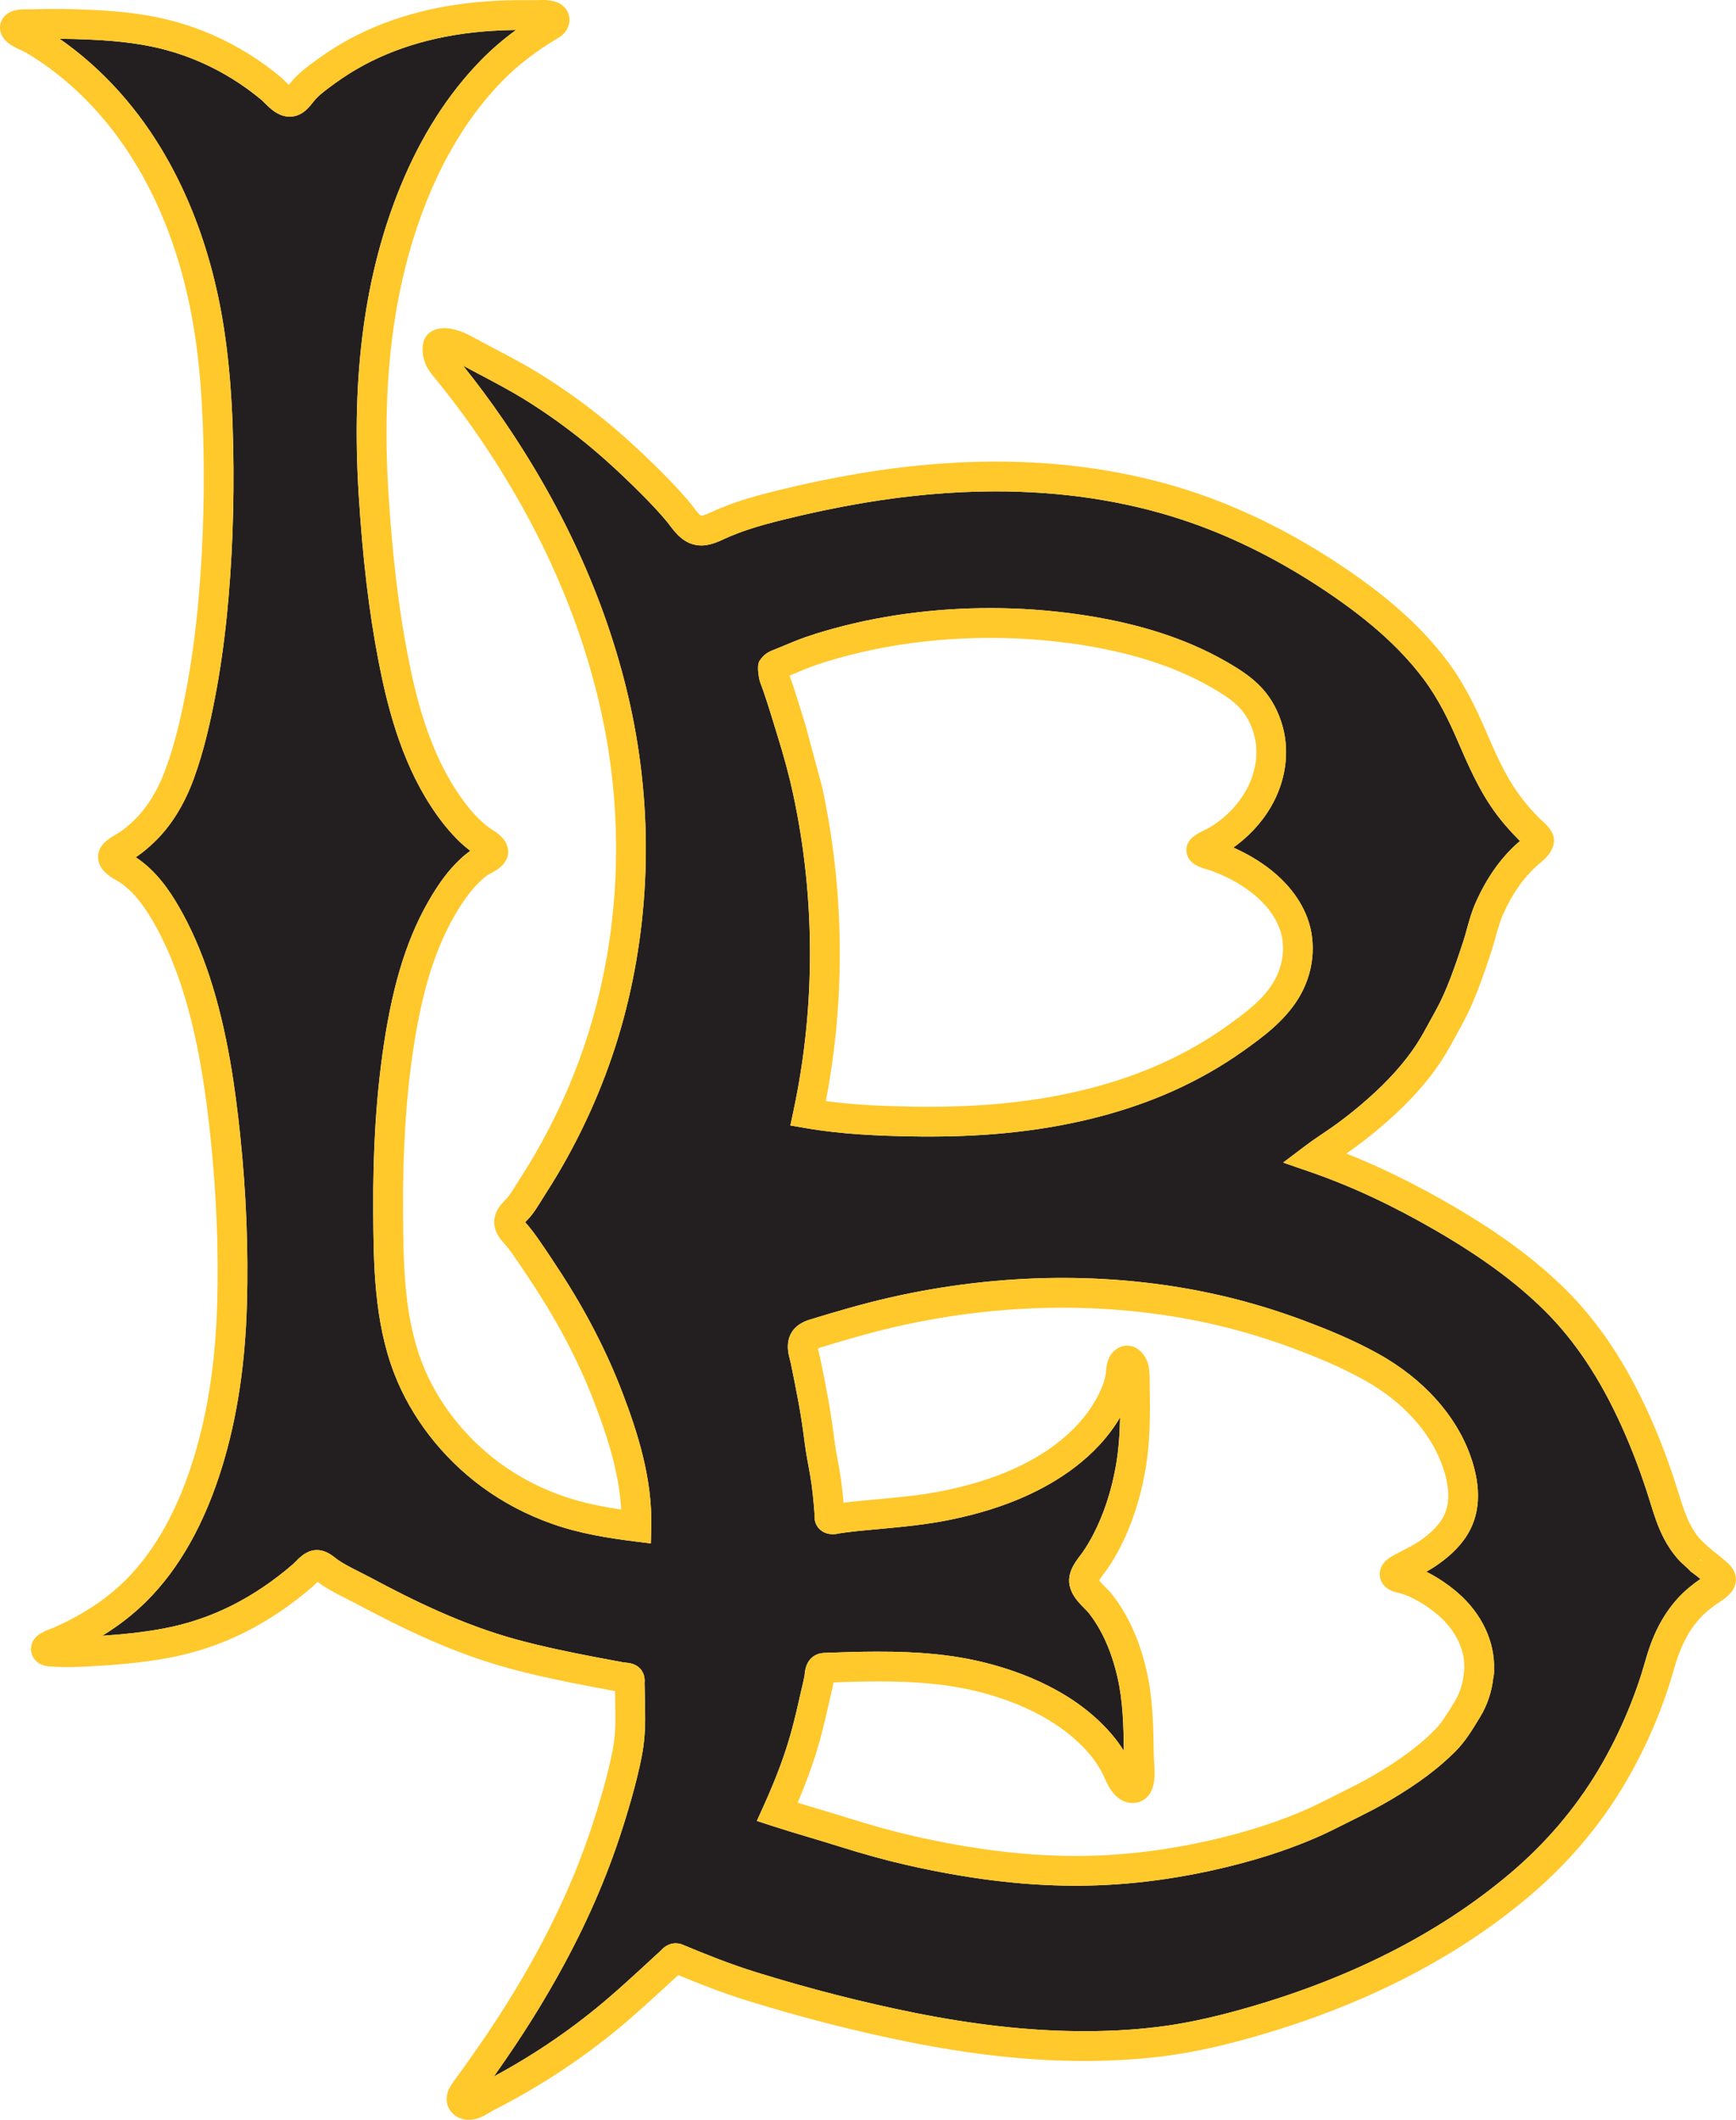 <?xml version="1.0" encoding="UTF-8"?>
<svg xmlns="http://www.w3.org/2000/svg" xmlns:xlink="http://www.w3.org/1999/xlink" width="408.18pt" height="498.27pt" viewBox="0 0 408.18 498.27" version="1.1">
<defs>
<clipPath id="clip1">
  <path d="M 0 0 L 408.18 0 L 408.18 498.27 L 0 498.27 Z M 0 0 "/>
</clipPath>
</defs>
<g id="surface1">
<path style=" stroke:none;fill-rule:nonzero;fill:rgb(13.699%,12.199%,12.5%);fill-opacity:1;" d="M 351.273 392.383 C 351.328 393.062 351.242 393.746 351.113 394.312 C 350.75 397.629 349.68 400.84 348.02 403.555 L 347.598 404.246 C 346.062 406.762 344.48 409.363 342.246 411.613 C 338.34 415.555 333.547 419.156 327.16 422.949 C 324.301 424.648 321.328 426.156 318.547 427.535 C 317.77 427.918 317 428.309 316.227 428.695 C 314.145 429.746 311.992 430.832 309.773 431.801 C 304.211 434.234 298.066 436.34 291.512 438.062 C 278.574 441.469 265.719 443.211 253.297 443.242 L 252.594 443.242 C 240.34 443.211 227.461 441.617 213.215 438.379 C 208.328 437.27 203.109 435.832 197.25 433.988 C 194.977 433.27 192.695 432.59 190.41 431.906 C 187.543 431.051 184.582 430.164 181.668 429.219 L 177.953 428.012 L 179.559 424.449 C 182.531 417.863 184.594 412.324 186.047 407.02 C 186.93 403.793 187.68 400.512 188.234 398.016 C 188.344 397.531 188.453 397.055 188.566 396.574 C 188.785 395.641 188.992 394.758 189.156 393.883 C 189.18 393.754 189.184 393.617 189.195 393.484 C 189.574 389.133 192.566 388.555 193.836 388.508 C 197.957 388.359 201.992 388.223 206.105 388.215 C 216.312 388.188 224.082 388.965 231.293 390.734 C 240.258 392.934 252.734 397.629 261.262 407.504 C 262.383 408.801 263.383 410.152 264.246 411.551 C 264.172 405.82 264.051 399.914 262.734 394.195 C 261.32 388.066 259.035 382.98 255.945 379.078 C 255.723 378.797 255.344 378.418 254.945 378.02 C 253.281 376.359 250.188 373.273 251.855 369.09 C 252.406 367.703 253.238 366.605 253.973 365.641 C 254.195 365.344 254.422 365.051 254.625 364.75 C 255.438 363.574 256.207 362.293 256.918 360.945 C 259.48 356.082 261.32 350.516 262.395 344.395 C 263.039 340.695 263.281 336.953 263.348 333.164 C 257.738 342.688 248.355 348.457 241.043 351.723 C 235.773 354.074 230.004 355.875 223.402 357.223 C 217.672 358.395 211.871 358.926 206.262 359.441 L 203.742 359.672 C 202.195 359.816 200.684 359.965 199.215 360.156 L 198.902 360.195 C 198.406 360.258 197.906 360.324 197.414 360.406 L 197.277 360.438 C 196.934 360.508 196.41 360.613 195.797 360.613 C 194.848 360.617 193.996 360.371 193.266 359.883 C 192.371 359.281 191.348 358.105 191.516 355.891 C 191.469 355.184 191.41 354.477 191.348 353.77 C 191.195 352 191.02 350.426 190.82 348.949 C 190.625 347.496 190.359 346.059 190.082 344.539 C 189.777 342.879 189.461 341.164 189.238 339.414 C 188.789 335.891 188.32 332.801 187.809 329.98 C 187.188 326.57 186.512 323.238 185.93 320.43 C 185.875 320.172 185.805 319.906 185.738 319.645 C 185.43 318.453 185.008 316.828 185.402 315.004 C 185.75 313.398 186.898 311.25 190.383 310.184 C 196.312 308.367 202.68 306.484 209.113 305.016 C 222.113 302.047 235.34 300.488 248.43 300.379 L 249.426 300.375 C 262.559 300.34 275.43 301.781 287.684 304.66 C 293.973 306.137 300.281 308.051 306.438 310.352 C 311.391 312.199 317.871 314.766 324.066 318.207 C 334.609 324.074 342.297 332.578 345.715 342.164 C 348.449 349.836 348.059 356.32 344.555 361.441 C 342.891 363.867 340.566 366.066 337.449 368.168 C 336.754 368.633 336.055 369.051 335.359 369.438 C 337.926 370.711 340.441 372.391 342.738 374.371 C 348.371 379.223 351.512 385.887 351.273 392.383 Z M 181.914 152.746 L 182.094 152.68 C 182.949 152.344 183.789 151.988 184.633 151.633 C 185.332 151.336 186.031 151.043 186.734 150.762 C 190.129 149.391 193.578 148.395 196.203 147.68 C 202.461 145.973 209.023 144.711 215.711 143.93 C 228.902 142.383 242.434 142.645 255.453 144.691 C 269.344 146.879 280.73 150.797 290.273 156.672 C 292.527 158.059 295.406 160.012 297.621 162.805 C 299.66 165.363 301.133 168.547 301.883 172 C 303.227 178.207 301.848 185.066 298.098 190.824 C 296.383 193.457 294.219 195.848 291.672 197.934 C 291.125 198.383 290.562 198.809 289.98 199.219 C 291.996 200.105 293.91 201.121 295.695 202.262 C 301.414 205.902 305.457 210.574 307.391 215.773 C 309.641 221.812 308.852 228.879 305.285 234.676 C 301.891 240.195 296.621 243.953 292.391 246.973 C 287.348 250.57 281.809 253.734 275.93 256.379 C 265.074 261.254 252.656 264.508 239.02 266.055 C 232.688 266.773 226.129 267.129 218.973 267.148 C 217.375 267.152 215.777 267.141 214.18 267.109 C 206.73 266.977 197.965 266.637 189.414 265.16 L 185.832 264.539 L 186.59 260.98 C 191.773 236.621 191.723 210.867 186.449 186.5 C 185.551 182.34 184.367 177.945 182.727 172.672 L 181.848 169.812 C 180.863 166.59 179.84 163.273 178.648 160.137 C 178.609 159.977 177.793 156.66 178.57 155.371 C 179.031 154.609 179.629 154.051 180.059 153.707 C 180.746 153.203 181.434 152.93 181.914 152.746 Z M 397.766 369.547 C 397.746 369.535 397.73 369.523 397.711 369.512 L 397.461 369.324 L 397.246 369.094 C 396.938 368.762 396.562 368.422 396.168 368.059 C 395.566 367.512 394.883 366.887 394.242 366.133 C 393.141 364.82 392.152 363.359 391.32 361.793 C 389.805 358.938 388.883 355.957 387.988 353.078 L 387.91 352.812 C 386.02 346.715 383.812 340.855 381.355 335.398 C 376.211 323.988 370.219 315 363.035 307.926 C 356.441 301.43 348.426 295.531 337.809 289.355 C 327.449 283.34 317.672 278.773 307.91 275.41 L 301.691 273.266 L 306.941 269.305 C 308.312 268.273 309.719 267.32 311.078 266.402 C 312.277 265.59 313.414 264.824 314.52 264.008 C 316.938 262.227 319.281 260.336 321.48 258.395 C 326.43 254.031 330.199 249.828 333.016 245.539 C 334.172 243.773 335.184 241.902 336.258 239.926 C 336.684 239.137 337.109 238.352 337.547 237.57 C 338.793 235.336 339.926 232.832 341.117 229.684 C 342.035 227.262 342.977 224.559 344.074 221.184 C 344.383 220.238 344.648 219.273 344.93 218.254 C 345.469 216.309 346.023 214.301 346.902 212.309 C 349.574 206.23 353.082 201.324 357.328 197.727 L 357.391 197.676 C 357.305 197.598 357.23 197.527 357.176 197.477 C 354.855 195.156 352.906 192.879 351.219 190.504 C 347.625 185.445 345.207 179.855 342.863 174.453 L 342.602 173.844 C 340.805 169.695 338.27 164.309 334.605 159.457 C 328.898 151.895 321.047 144.996 309.898 137.738 C 299.426 130.918 288.641 125.664 277.848 122.121 C 264.336 117.684 249.488 115.457 233.719 115.496 C 223.895 115.523 213.594 116.43 203.105 118.199 C 196.914 119.242 190.617 120.555 184.391 122.102 C 181.508 122.812 178.434 123.613 175.465 124.625 C 174.168 125.066 172.816 125.578 171.457 126.152 C 171.102 126.301 170.746 126.469 170.387 126.633 C 169.156 127.203 167.766 127.852 166.125 128.113 C 165.727 128.18 165.324 128.215 164.934 128.215 C 161.062 128.223 158.875 125.332 157.426 123.414 C 157.156 123.059 156.891 122.703 156.617 122.383 C 154.93 120.379 153.004 118.309 150.555 115.871 C 145.859 111.188 141.602 107.305 137.523 103.996 C 133.008 100.328 128.266 96.949 123.422 93.953 C 119.953 91.805 116.238 89.848 112.648 87.953 C 111.395 87.289 110.137 86.629 108.883 85.953 C 112.207 90.094 115.406 94.41 118.418 98.812 C 133.113 120.293 143.129 142.848 148.191 165.848 C 153.547 190.199 153.008 215.617 146.629 239.359 C 143.379 251.449 138.492 263.211 132.109 274.312 C 130.582 276.973 129.023 279.449 127.148 282.402 L 126.832 282.906 C 126.184 283.938 125.445 285.113 124.504 286.195 C 124.277 286.449 124.039 286.699 123.789 286.953 C 123.695 287.051 123.582 287.168 123.473 287.285 C 123.496 287.312 123.527 287.348 123.559 287.379 C 124.527 288.465 125.469 289.664 126.512 291.16 C 128.484 293.988 130.332 296.805 131.879 299.184 C 137.844 308.367 142.703 317.828 146.328 327.305 C 149.852 336.52 153.414 347.48 153.121 358.918 L 153.023 362.781 L 149.188 362.301 C 143.293 361.566 136.391 360.504 129.871 358.199 C 123.836 356.07 118.254 353.133 113.289 349.477 C 103.938 342.586 96.605 333.082 92.641 322.719 C 87.941 310.434 87.84 296.996 87.75 285.145 C 87.645 270.352 88.461 257.379 90.254 245.477 C 92.531 230.395 96.012 219.598 101.547 210.465 C 103.516 207.211 105.402 204.727 107.48 202.645 C 108.586 201.539 109.59 200.68 110.59 199.988 C 109.395 199.094 108.273 198.098 107.168 196.957 C 105.145 194.871 103.246 192.457 101.359 189.57 C 94.105 178.477 90.938 165.449 88.984 155.344 C 86.746 143.742 85.266 131.289 84.328 116.16 C 82.57 87.891 85.797 64.199 94.191 43.727 C 98.977 32.051 105.309 22.129 113 14.234 C 115.512 11.656 118.27 9.277 121.34 7.043 C 119.32 7.066 117.422 7.137 115.57 7.258 C 103.504 8.027 92.844 11.051 83.883 16.238 C 81.805 17.441 79.617 18.91 77.195 20.727 C 76.031 21.598 75.195 22.301 74.473 23.012 C 74.219 23.266 73.934 23.617 73.637 23.992 C 73.129 24.625 72.555 25.34 71.789 26.004 C 70.723 26.93 69.461 27.418 68.137 27.422 C 65.445 27.43 63.496 25.48 62.207 24.188 C 61.945 23.926 61.703 23.676 61.477 23.484 C 59.336 21.695 57.047 20.039 54.668 18.562 C 49.797 15.535 44.555 13.25 39.086 11.766 C 34.062 10.402 28.531 9.645 21.148 9.309 C 18.629 9.195 16.277 9.133 14.008 9.121 C 15.203 9.945 16.387 10.82 17.559 11.738 C 38.59 28.246 47.418 51.938 51.117 68.906 C 53.375 79.258 54.555 90.785 54.832 105.184 C 55.094 118.855 54.594 132.117 53.344 144.598 C 52.66 151.414 51.707 158 50.512 164.168 C 49.496 169.426 48.012 176.32 45.562 183.027 C 43.297 189.223 40.129 194.285 36.141 198.066 C 34.863 199.277 33.645 200.289 32.406 201.164 C 32.242 201.281 32.074 201.395 31.91 201.5 C 36.758 204.676 39.914 209.453 41.906 212.875 C 44.773 217.781 47.25 223.398 49.273 229.562 C 53.562 242.629 55.367 256.324 56.465 266.793 C 57.879 280.312 58.414 293.645 58.055 306.418 C 57.656 320.621 55.777 333.074 52.309 344.484 C 48.219 357.949 42.184 368.699 34.379 376.438 C 31.379 379.41 27.918 382.105 24.051 384.484 C 28.551 384.184 33.438 383.711 38.23 382.824 C 43.996 381.758 49.516 379.898 54.641 377.305 C 59.648 374.77 64.457 371.508 68.934 367.613 C 69.125 367.449 69.316 367.25 69.516 367.047 C 70.293 366.258 71.262 365.273 72.645 364.707 C 73.223 364.469 73.84 364.348 74.473 364.344 C 76.508 364.34 78.016 365.535 79.016 366.32 C 79.164 366.441 79.305 366.559 79.434 366.645 C 80.996 367.711 82.75 368.59 84.609 369.523 C 85.469 369.957 86.324 370.391 87.168 370.84 C 96.973 376.082 108.727 381.914 121.57 385.402 C 127.934 387.129 134.383 388.43 139.852 389.477 C 141.34 389.762 142.828 390.039 144.316 390.316 L 144.961 390.434 C 145.492 390.527 146.027 390.621 146.555 390.742 C 146.629 390.746 146.715 390.758 146.809 390.766 C 147.922 390.867 149.449 391.012 150.562 392.266 C 151.73 393.586 151.59 395.152 151.547 395.668 C 151.562 396.398 151.582 397.137 151.598 397.875 C 151.629 399.395 151.652 400.91 151.676 402.426 L 151.68 402.824 C 151.738 406.594 151.48 409.797 150.871 412.902 C 150.289 415.871 149.52 419.039 148.516 422.586 C 146.664 429.141 144.68 435.078 142.453 440.73 C 138.078 451.844 132.43 462.902 125.18 474.527 C 122.613 478.641 119.703 482.996 116.125 488.062 C 125.93 482.793 135.051 476.531 143.289 469.418 C 145.758 467.289 148.156 465.109 150.176 463.262 L 155.258 458.586 C 155.762 458.043 156.938 456.773 158.859 456.77 C 159.43 456.77 159.984 456.879 160.52 457.105 C 165.883 459.348 171.688 461.684 177.781 463.57 C 190.344 467.465 202.906 470.676 215.125 473.125 C 228.984 475.898 241.5 477.305 253.387 477.422 C 259.977 477.492 266.438 477.148 272.391 476.41 C 278.047 475.707 284.125 474.449 290.98 472.562 C 316.586 465.52 338.18 454.652 355.156 440.262 C 363.422 433.262 370.348 425.137 375.746 416.121 C 378.418 411.66 380.805 406.895 382.84 401.957 C 383.84 399.531 384.77 397.031 385.602 394.52 C 385.957 393.449 386.273 392.363 386.59 391.281 C 387.051 389.699 387.527 388.066 388.125 386.441 C 390.152 380.945 393.156 376.5 397.059 373.223 C 397.902 372.512 398.828 371.809 399.816 371.133 C 399.18 370.609 398.496 370.098 397.766 369.547 "/>
<g clip-path="url(#clip1)" clip-rule="nonzero">
<path style=" stroke:none;fill-rule:nonzero;fill:rgb(100%,78.4%,16.899%);fill-opacity:1;" d="M 344.258 392.73 C 344.242 392.871 344.227 393.008 344.215 393.148 L 344.211 393.164 C 344.211 393.168 344.211 393.168 344.211 393.168 L 344.207 393.195 C 343.977 395.672 343.238 397.988 342.066 399.895 L 341.633 400.605 C 340.25 402.871 338.945 405.016 337.289 406.684 C 333.812 410.195 329.461 413.453 323.602 416.93 C 320.945 418.508 318.117 419.941 315.457 421.258 C 314.664 421.652 313.875 422.051 313.09 422.449 C 311 423.5 309.027 424.496 306.988 425.387 C 301.754 427.672 295.949 429.66 289.746 431.297 C 277.387 434.547 265.121 436.215 253.293 436.242 L 252.629 436.242 C 240.895 436.211 228.52 434.68 214.781 431.555 C 210.086 430.484 205.047 429.098 199.371 427.309 C 197.062 426.582 194.746 425.891 192.43 425.199 C 190.816 424.719 189.176 424.227 187.539 423.723 C 189.84 418.32 191.539 413.527 192.816 408.867 C 193.738 405.492 194.512 402.105 195.082 399.535 C 195.184 399.082 195.289 398.629 195.395 398.176 C 195.605 397.289 195.82 396.379 196 395.438 C 199.402 395.32 202.762 395.223 206.137 395.215 C 215.754 395.188 223.004 395.906 229.641 397.535 C 237.613 399.492 248.66 403.602 255.98 412.078 C 257.492 413.828 258.707 415.691 259.59 417.617 L 259.77 418.008 C 260.559 419.785 262.203 423.477 265.941 423.781 C 266.09 423.793 266.23 423.797 266.371 423.797 C 267.199 423.793 271.34 423.473 271.465 417.289 C 271.488 416.188 271.426 415.137 271.363 414.117 C 271.32 413.438 271.277 412.754 271.27 412.074 C 271.191 406.074 271.105 399.277 269.57 392.621 C 267.922 385.477 265.191 379.453 261.449 374.734 C 260.973 374.129 260.43 373.586 259.902 373.062 C 259.449 372.613 258.734 371.898 258.473 371.469 C 258.707 371 259.125 370.449 259.566 369.863 C 259.855 369.484 260.141 369.105 260.402 368.727 C 261.371 367.324 262.289 365.801 263.125 364.207 C 266.027 358.699 268.105 352.441 269.305 345.598 C 270.465 338.973 270.449 332.473 270.324 325.848 C 270.32 325.543 270.32 325.234 270.32 324.926 C 270.324 323.711 270.324 322.336 270.008 320.906 C 269.5 318.609 267.621 316.289 265.008 316.297 C 263.711 316.301 262.484 316.891 261.562 317.953 C 260.285 319.434 260.145 321.223 260.059 322.293 C 260.047 322.484 260.031 322.672 260.008 322.844 C 259.836 323.957 259.484 325.145 258.965 326.371 C 255.688 334.082 248.316 340.816 238.203 345.328 C 233.406 347.473 228.109 349.121 222.016 350.367 C 216.664 351.461 211.312 351.949 205.641 352.469 L 203.102 352.703 C 201.496 352.855 199.922 353.008 198.344 353.211 C 198.34 353.195 198.34 353.176 198.34 353.16 C 198.172 351.281 197.988 349.598 197.773 348.012 C 197.555 346.395 197.266 344.809 196.98 343.273 C 196.68 341.637 196.398 340.09 196.199 338.531 C 195.734 334.879 195.246 331.672 194.711 328.727 C 194.078 325.246 193.391 321.863 192.797 319.008 C 192.723 318.637 192.625 318.266 192.531 317.891 C 192.453 317.602 192.355 317.227 192.301 316.926 C 192.348 316.91 192.395 316.895 192.449 316.875 C 198.25 315.098 204.473 313.262 210.688 311.84 C 223.195 308.984 235.918 307.484 248.5 307.379 L 249.461 307.375 C 262.047 307.344 274.375 308.723 286.098 311.473 C 292.102 312.883 298.125 314.711 304.008 316.906 C 308.73 318.672 314.891 321.109 320.68 324.328 C 329.734 329.363 336.289 336.531 339.137 344.516 C 341.102 350.031 340.988 354.273 338.797 357.484 C 337.641 359.168 335.926 360.762 333.555 362.359 C 332.477 363.086 331.285 363.699 330.02 364.348 C 329.184 364.777 328.344 365.211 327.465 365.707 C 326.746 366.113 325.066 367.062 324.559 368.949 C 324.273 369.988 324.414 371.078 324.957 372.008 C 325.922 373.672 327.629 374.109 328.441 374.32 L 328.875 374.43 C 329.504 374.594 330.043 374.734 330.512 374.918 C 333.141 375.973 335.797 377.613 338.188 379.672 C 342.391 383.297 344.66 388.176 344.258 392.73 Z M 347.691 393.523 C 348.016 390.836 347.562 394.934 347.691 393.523 Z M 342.754 374.371 C 340.461 372.391 337.941 370.711 335.375 369.438 C 336.07 369.051 336.77 368.633 337.465 368.168 C 340.582 366.066 342.906 363.867 344.57 361.441 C 348.074 356.32 348.465 349.836 345.73 342.164 C 342.312 332.578 334.625 324.074 324.082 318.207 C 317.887 314.766 311.406 312.199 306.453 310.352 C 300.297 308.051 293.988 306.137 287.699 304.66 C 275.445 301.781 262.574 300.34 249.441 300.375 L 248.445 300.379 C 235.355 300.488 222.129 302.047 209.133 305.016 C 202.695 306.484 196.328 308.367 190.398 310.184 C 186.914 311.25 185.766 313.398 185.418 315.004 C 185.023 316.828 185.445 318.453 185.754 319.645 C 185.82 319.906 185.891 320.172 185.945 320.43 C 186.527 323.238 187.203 326.57 187.824 329.98 C 188.336 332.801 188.805 335.891 189.254 339.414 C 189.477 341.164 189.793 342.879 190.098 344.539 C 190.379 346.059 190.641 347.496 190.84 348.949 C 191.035 350.426 191.211 352 191.363 353.77 C 191.426 354.477 191.48 355.184 191.531 355.891 C 191.359 358.105 192.387 359.281 193.281 359.883 C 194.012 360.371 194.863 360.617 195.812 360.613 C 196.426 360.613 196.945 360.508 197.293 360.434 L 197.43 360.406 C 197.922 360.324 198.422 360.258 198.918 360.195 L 199.23 360.156 C 200.699 359.965 202.211 359.816 203.762 359.672 L 206.277 359.441 C 211.887 358.926 217.688 358.395 223.418 357.223 C 230.02 355.875 235.789 354.074 241.059 351.723 C 248.371 348.457 257.754 342.688 263.363 333.164 C 263.297 336.953 263.055 340.695 262.406 344.395 C 261.34 350.516 259.496 356.082 256.934 360.945 C 256.223 362.293 255.453 363.574 254.641 364.75 C 254.438 365.051 254.211 365.344 253.984 365.641 C 253.254 366.605 252.426 367.703 251.871 369.09 C 250.203 373.273 253.297 376.359 254.961 378.02 C 255.359 378.418 255.738 378.797 255.961 379.078 C 259.055 382.98 261.336 388.066 262.75 394.195 C 264.066 399.914 264.188 405.82 264.262 411.551 C 263.395 410.152 262.398 408.801 261.277 407.504 C 252.75 397.629 240.273 392.934 231.309 390.734 C 224.098 388.965 216.328 388.188 206.121 388.215 C 202.008 388.223 197.973 388.359 193.852 388.508 C 192.582 388.555 189.594 389.133 189.211 393.484 C 189.199 393.617 189.195 393.754 189.172 393.883 C 189.008 394.758 188.801 395.641 188.582 396.574 C 188.469 397.055 188.355 397.531 188.25 398.016 C 187.695 400.512 186.945 403.793 186.062 407.02 C 184.609 412.324 182.547 417.863 179.574 424.449 L 177.969 428.012 L 181.684 429.219 C 184.598 430.164 187.559 431.051 190.426 431.906 C 192.711 432.59 194.992 433.27 197.266 433.988 C 203.125 435.832 208.348 437.27 213.23 438.379 C 227.477 441.617 240.355 443.211 252.609 443.242 L 253.312 443.242 C 265.734 443.211 278.59 441.469 291.527 438.062 C 298.082 436.34 304.227 434.234 309.789 431.801 C 312.008 430.832 314.16 429.746 316.242 428.695 C 317.016 428.309 317.785 427.918 318.562 427.535 C 321.348 426.156 324.316 424.648 327.176 422.949 C 333.562 419.156 338.355 415.555 342.262 411.613 C 344.492 409.363 346.078 406.762 347.609 404.246 L 348.035 403.555 C 349.695 400.84 350.766 397.629 351.133 394.312 C 351.258 393.746 351.344 393.062 351.289 392.383 C 351.523 385.887 348.387 379.223 342.754 374.371 Z M 181.527 157.812 C 181.57 157.922 181.574 157.938 181.566 157.922 C 181.551 157.891 181.469 157.691 181.527 157.812 Z M 187.371 158.082 C 188.035 157.801 188.695 157.523 189.363 157.254 C 192.426 156.02 195.621 155.098 198.062 154.434 C 203.98 152.816 210.199 151.621 216.539 150.883 C 229.105 149.41 241.988 149.66 254.383 151.605 C 267.336 153.645 277.883 157.25 286.617 162.633 C 288.391 163.723 290.617 165.223 292.156 167.156 C 293.531 168.883 294.531 171.07 295.055 173.484 C 296.008 177.875 294.984 182.805 292.246 187.004 C 290.926 189.035 289.246 190.887 287.254 192.516 C 286.344 193.262 285.363 193.938 284.344 194.531 C 284.035 194.707 283.695 194.871 283.352 195.039 C 282.375 195.516 281.27 196.055 280.277 196.934 C 279.199 197.887 278.738 199.273 279.051 200.641 C 279.629 203.18 282.262 203.926 284.188 204.473 L 284.438 204.539 C 287.152 205.5 289.684 206.719 291.953 208.164 C 295.035 210.129 299.078 213.465 300.848 218.215 C 302.348 222.25 301.785 227.031 299.34 231.008 C 296.883 235.004 293.07 237.902 288.344 241.273 C 283.672 244.605 278.535 247.539 273.074 249.992 C 262.883 254.57 251.164 257.637 238.246 259.098 C 232.172 259.789 225.867 260.129 218.969 260.148 C 217.422 260.152 215.871 260.141 214.32 260.113 C 207.887 259.996 201.055 259.746 194.184 258.809 C 198.82 234.57 198.527 209.141 193.309 185.02 L 189.426 170.59 C 189.133 169.656 188.848 168.715 188.559 167.77 C 187.656 164.816 186.73 161.781 185.648 158.801 C 186.223 158.566 186.801 158.324 187.371 158.082 Z M 178.57 155.371 C 177.863 156.539 178.473 159.379 178.621 160.02 C 179.832 163.188 180.867 166.551 181.863 169.812 C 182.156 170.77 182.445 171.723 182.742 172.672 C 184.383 177.945 185.566 182.34 186.465 186.5 C 191.738 210.867 191.789 236.621 186.605 260.98 L 185.848 264.539 L 189.43 265.16 C 197.98 266.637 206.746 266.977 214.195 267.109 C 215.793 267.141 217.391 267.152 218.988 267.148 C 226.145 267.129 232.699 266.773 239.031 266.055 C 252.676 264.508 265.094 261.254 275.941 256.379 C 281.82 253.734 287.363 250.57 292.406 246.973 C 296.641 243.953 301.906 240.195 305.301 234.676 C 308.867 228.879 309.656 221.812 307.406 215.773 C 305.473 210.574 301.43 205.902 295.715 202.262 C 293.926 201.121 292.012 200.105 289.996 199.219 C 290.574 198.809 291.141 198.383 291.688 197.934 C 294.234 195.848 296.395 193.457 298.109 190.824 C 301.863 185.066 303.242 178.207 301.895 172 C 301.145 168.547 299.676 165.363 297.641 162.805 C 295.422 160.012 292.547 158.059 290.289 156.672 C 280.746 150.797 269.359 146.879 255.473 144.691 C 242.449 142.645 228.918 142.383 215.727 143.93 C 209.039 144.711 202.477 145.973 196.219 147.68 C 193.594 148.395 190.145 149.391 186.75 150.762 C 186.047 151.043 185.348 151.336 184.648 151.633 C 183.809 151.988 182.965 152.344 182.109 152.68 L 181.93 152.746 C 181.395 152.949 180.605 153.266 179.844 153.887 C 179.441 154.234 178.957 154.734 178.57 155.371 Z M 399.82 366.703 C 399.008 365.832 401.266 367.781 399.82 366.703 Z M 397.07 373.223 C 393.172 376.5 390.168 380.945 388.141 386.441 C 387.543 388.066 387.066 389.699 386.605 391.281 C 386.289 392.363 385.973 393.449 385.617 394.52 C 384.785 397.031 383.855 399.531 382.855 401.957 C 380.82 406.895 378.434 411.66 375.766 416.121 C 370.363 425.137 363.438 433.262 355.176 440.262 C 338.195 454.652 316.602 465.52 290.996 472.562 C 284.141 474.449 278.062 475.707 272.402 476.41 C 266.453 477.148 259.992 477.492 253.398 477.422 C 241.516 477.305 229 475.898 215.141 473.125 C 202.922 470.676 190.359 467.465 177.801 463.57 C 171.703 461.684 165.898 459.348 160.531 457.105 C 160 456.879 159.441 456.77 158.875 456.77 C 156.949 456.773 155.773 458.043 155.273 458.586 L 150.191 463.262 C 148.172 465.109 145.773 467.289 143.305 469.418 C 135.066 476.531 125.941 482.793 116.141 488.062 C 119.719 482.996 122.629 478.641 125.195 474.527 C 132.441 462.902 138.094 451.844 142.469 440.73 C 144.695 435.078 146.68 429.141 148.531 422.586 C 149.535 419.039 150.305 415.871 150.887 412.902 C 151.496 409.797 151.754 406.594 151.695 402.824 L 151.688 402.426 C 151.668 400.91 151.645 399.395 151.613 397.875 C 151.598 397.137 151.578 396.398 151.562 395.668 C 151.605 395.152 151.746 393.586 150.574 392.266 C 149.465 391.012 147.938 390.867 146.82 390.766 C 146.73 390.758 146.645 390.746 146.57 390.742 C 146.043 390.621 145.508 390.527 144.973 390.434 L 144.336 390.316 C 142.844 390.039 141.355 389.762 139.867 389.477 C 134.398 388.43 127.949 387.129 121.586 385.402 C 108.742 381.914 96.988 376.082 87.184 370.84 C 86.34 370.391 85.484 369.957 84.625 369.523 C 82.766 368.59 81.012 367.711 79.449 366.645 C 79.32 366.559 79.18 366.441 79.031 366.32 C 78.031 365.535 76.523 364.34 74.488 364.344 C 73.855 364.348 73.238 364.469 72.656 364.707 C 71.277 365.273 70.309 366.258 69.531 367.047 C 69.332 367.246 69.141 367.449 68.949 367.613 C 64.473 371.508 59.66 374.77 54.656 377.305 C 49.531 379.898 44.012 381.758 38.246 382.824 C 33.453 383.711 28.566 384.184 24.066 384.484 C 27.934 382.105 31.395 379.41 34.395 376.438 C 42.199 368.699 48.23 357.949 52.324 344.484 C 55.793 333.074 57.672 320.621 58.07 306.418 C 58.43 293.645 57.895 280.312 56.48 266.793 C 55.383 256.324 53.578 242.629 49.289 229.562 C 47.266 223.398 44.785 217.781 41.922 212.875 C 39.926 209.453 36.773 204.672 31.926 201.5 C 32.09 201.395 32.258 201.281 32.422 201.164 C 33.66 200.289 34.879 199.277 36.156 198.066 C 40.145 194.285 43.312 189.223 45.578 183.027 C 48.027 176.32 49.508 169.426 50.527 164.168 C 51.723 158 52.676 151.414 53.359 144.598 C 54.609 132.117 55.109 118.855 54.848 105.184 C 54.57 90.785 53.391 79.258 51.133 68.906 C 47.43 51.938 38.605 28.246 17.574 11.738 C 16.402 10.82 15.219 9.945 14.023 9.121 C 16.293 9.133 18.641 9.195 21.164 9.309 C 28.543 9.645 34.078 10.398 39.102 11.766 C 44.57 13.25 49.812 15.535 54.684 18.562 C 57.062 20.039 59.352 21.695 61.492 23.484 C 61.719 23.676 61.957 23.926 62.223 24.188 C 63.512 25.48 65.461 27.43 68.152 27.422 C 69.477 27.418 70.738 26.93 71.805 26.004 C 72.57 25.34 73.145 24.625 73.652 23.992 C 73.949 23.617 74.234 23.266 74.488 23.012 C 75.207 22.301 76.047 21.598 77.207 20.727 C 79.633 18.91 81.82 17.441 83.898 16.238 C 92.855 11.051 103.52 8.027 115.586 7.258 C 117.438 7.137 119.336 7.066 121.352 7.043 C 118.285 9.277 115.527 11.656 113.016 14.234 C 105.32 22.129 98.992 32.051 94.207 43.727 C 85.812 64.199 82.586 87.891 84.34 116.16 C 85.281 131.289 86.762 143.742 89 155.344 C 90.953 165.449 94.121 178.477 101.375 189.57 C 103.262 192.457 105.16 194.871 107.184 196.957 C 108.289 198.098 109.41 199.094 110.605 199.988 C 109.605 200.68 108.602 201.539 107.496 202.645 C 105.418 204.727 103.531 207.211 101.562 210.465 C 96.027 219.598 92.547 230.395 90.27 245.477 C 88.477 257.379 87.656 270.352 87.766 285.145 C 87.855 296.996 87.953 310.434 92.656 322.719 C 96.621 333.082 103.953 342.586 113.305 349.477 C 118.27 353.133 123.848 356.07 129.887 358.199 C 136.406 360.504 143.309 361.566 149.203 362.301 L 153.035 362.781 L 153.137 358.918 C 153.43 347.48 149.867 336.52 146.344 327.305 C 142.723 317.828 137.859 308.367 131.895 299.184 C 130.348 296.805 128.5 293.988 126.523 291.16 C 125.48 289.664 124.543 288.465 123.574 287.379 C 123.543 287.348 123.516 287.312 123.484 287.285 C 123.598 287.168 123.711 287.051 123.805 286.953 C 124.051 286.699 124.297 286.449 124.516 286.195 C 125.461 285.113 126.199 283.938 126.848 282.906 L 127.164 282.402 C 129.039 279.449 130.598 276.973 132.129 274.312 C 138.508 263.211 143.391 251.449 146.645 239.359 C 153.023 215.617 153.562 190.199 148.207 165.848 C 143.145 142.848 133.129 120.293 118.434 98.812 C 115.422 94.41 112.223 90.094 108.898 85.953 C 110.152 86.629 111.406 87.289 112.664 87.953 C 116.254 89.848 119.969 91.805 123.438 93.953 C 128.277 96.949 133.023 100.328 137.539 103.996 C 141.613 107.305 145.879 111.188 150.57 115.871 C 153.02 118.309 154.945 120.379 156.633 122.383 C 156.906 122.703 157.172 123.059 157.441 123.414 C 158.891 125.332 161.074 128.223 164.949 128.215 C 165.34 128.215 165.738 128.18 166.141 128.113 C 167.781 127.852 169.176 127.203 170.402 126.633 C 170.762 126.469 171.117 126.301 171.473 126.152 C 172.832 125.578 174.184 125.066 175.48 124.625 C 178.449 123.613 181.523 122.812 184.402 122.102 C 190.633 120.555 196.93 119.242 203.121 118.199 C 213.605 116.43 223.906 115.523 233.734 115.496 C 249.504 115.457 264.352 117.684 277.859 122.121 C 288.656 125.664 299.441 130.918 309.914 137.738 C 321.062 144.996 328.914 151.895 334.621 159.457 C 338.285 164.309 340.82 169.695 342.617 173.844 L 342.879 174.453 C 345.223 179.855 347.641 185.445 351.234 190.504 C 352.922 192.879 354.871 195.156 357.191 197.477 C 357.246 197.527 357.32 197.598 357.402 197.676 L 357.344 197.727 C 353.098 201.324 349.59 206.23 346.918 212.309 C 346.039 214.301 345.484 216.309 344.945 218.254 C 344.664 219.273 344.395 220.238 344.09 221.184 C 342.992 224.559 342.055 227.262 341.137 229.684 C 339.941 232.832 338.809 235.336 337.562 237.57 C 337.125 238.352 336.699 239.137 336.27 239.926 C 335.199 241.902 334.188 243.773 333.031 245.539 C 330.219 249.828 326.445 254.031 321.496 258.395 C 319.297 260.336 316.953 262.227 314.535 264.008 C 313.43 264.824 312.297 265.59 311.094 266.402 C 309.734 267.32 308.328 268.273 306.961 269.305 L 301.711 273.266 L 307.926 275.41 C 317.688 278.773 327.465 283.34 337.824 289.355 C 348.438 295.531 356.457 301.43 363.051 307.926 C 370.234 315 376.227 323.988 381.371 335.398 C 383.828 340.855 386.035 346.715 387.926 352.812 L 388.008 353.078 C 388.898 355.957 389.82 358.934 391.336 361.793 C 392.172 363.359 393.152 364.82 394.262 366.133 C 394.898 366.887 395.582 367.512 396.184 368.059 C 396.578 368.422 396.953 368.762 397.262 369.094 L 397.477 369.32 L 397.727 369.512 C 397.742 369.523 397.762 369.535 397.777 369.547 C 398.512 370.098 399.191 370.609 399.832 371.133 C 398.848 371.809 397.918 372.512 397.07 373.223 Z M 405.457 366.719 L 405.262 366.559 C 404.441 365.832 403.598 365.172 402.738 364.52 C 402.445 364.195 402.105 363.91 401.746 363.676 C 401.453 363.395 401.168 363.133 400.902 362.891 C 400.414 362.445 399.953 362.023 399.609 361.617 C 398.824 360.684 398.117 359.637 397.52 358.508 C 396.312 356.234 395.523 353.695 394.691 351.008 L 394.609 350.742 C 392.637 344.371 390.328 338.242 387.754 332.523 C 382.246 320.309 375.773 310.633 367.965 302.938 C 360.938 296.02 352.48 289.781 341.34 283.305 C 332.82 278.355 324.66 274.348 316.566 271.145 C 317.273 270.66 317.984 270.16 318.688 269.641 C 321.27 267.738 323.773 265.723 326.129 263.645 C 331.551 258.863 335.723 254.195 338.883 249.379 C 340.203 247.367 341.336 245.277 342.43 243.258 C 342.84 242.496 343.254 241.734 343.672 240.98 C 345.09 238.441 346.363 235.641 347.68 232.164 C 348.641 229.633 349.613 226.832 350.746 223.348 C 351.102 222.258 351.402 221.172 351.691 220.117 C 352.188 218.34 352.652 216.656 353.324 215.125 C 355.566 210.027 358.438 205.973 361.867 203.066 L 362.102 202.871 C 363.117 202.023 364.648 200.742 365.234 198.707 C 366.02 195.977 363.73 193.941 362.367 192.727 C 362.27 192.637 362.184 192.562 362.137 192.52 C 360.098 190.484 358.395 188.496 356.941 186.449 C 353.773 181.992 351.602 176.977 349.305 171.672 L 349.039 171.062 C 347.086 166.555 344.316 160.684 340.207 155.238 C 333.996 147.012 325.582 139.586 313.734 131.871 C 302.75 124.723 291.414 119.203 280.043 115.469 C 265.82 110.801 250.234 108.453 233.719 108.496 C 223.508 108.523 212.82 109.465 201.957 111.297 C 195.59 112.371 189.117 113.719 182.719 115.305 C 179.688 116.059 176.441 116.902 173.227 117.996 C 171.773 118.492 170.273 119.062 168.762 119.695 C 168.324 119.883 167.891 120.082 167.453 120.285 C 166.559 120.703 165.711 121.094 164.93 121.215 C 164.551 121.215 163.52 119.852 163.023 119.195 C 162.68 118.734 162.336 118.285 161.984 117.871 C 160.16 115.711 158.105 113.5 155.516 110.914 C 150.648 106.062 146.215 102.02 141.949 98.562 C 137.203 94.707 132.215 91.156 127.121 88 C 123.445 85.727 119.625 83.711 115.93 81.762 C 114.207 80.852 112.48 79.941 110.77 79.008 C 109.738 78.441 107.055 77.129 104.48 77.133 C 103.691 77.137 102.953 77.258 102.277 77.496 C 101.207 77.875 98.789 79.219 99.473 83.496 C 99.82 85.676 100.785 87.094 101.781 88.297 C 105.586 92.91 109.246 97.777 112.656 102.766 C 126.84 123.5 136.5 145.23 141.367 167.352 C 146.484 190.613 145.973 214.883 139.883 237.543 C 136.789 249.051 132.137 260.246 126.059 270.824 C 124.602 273.363 123.086 275.77 121.254 278.652 L 120.918 279.184 C 120.355 280.078 119.828 280.922 119.25 281.586 C 119.105 281.746 118.949 281.906 118.789 282.07 C 117.965 282.914 116.723 284.195 116.316 286.129 C 115.703 289.09 117.633 291.242 118.359 292.055 C 119.137 292.922 119.906 293.91 120.785 295.164 C 122.703 297.914 124.508 300.664 126.023 302.996 C 131.723 311.77 136.359 320.789 139.805 329.805 C 142.664 337.281 145.551 345.945 146.07 354.816 C 141.48 354.141 136.758 353.203 132.215 351.602 C 126.832 349.699 121.863 347.086 117.453 343.84 C 109.172 337.738 102.688 329.348 99.191 320.219 C 94.945 309.113 94.855 296.902 94.766 285.094 C 94.66 270.672 95.453 258.055 97.191 246.52 C 99.324 232.398 102.516 222.398 107.547 214.09 C 109.219 211.328 110.777 209.266 112.449 207.59 C 113.414 206.625 114.211 205.961 114.957 205.508 C 115.051 205.449 115.172 205.391 115.309 205.32 C 116.586 204.66 120.469 202.648 119.258 198.871 C 118.605 196.832 116.824 195.711 115.648 194.969 C 115.465 194.848 115.285 194.742 115.145 194.637 C 114.121 193.902 113.16 193.066 112.211 192.086 C 110.5 190.324 108.875 188.246 107.234 185.738 C 100.648 175.668 97.703 163.496 95.875 154.016 C 93.691 142.719 92.246 130.551 91.328 115.727 C 89.641 88.535 92.699 65.855 100.684 46.383 C 105.129 35.539 110.965 26.367 118.027 19.121 C 121.758 15.293 126.133 11.93 131.402 8.828 C 133.105 7.828 134.07 6 133.867 4.168 C 133.672 2.426 132.445 0.992 130.668 0.426 C 129.449 0.039 128.266 -0.008 127.367 -0.004 C 126.965 -0.004 126.559 0.012 126.156 0.023 C 125.848 0.035 125.539 0.047 125.246 0.047 L 125.098 0.047 C 124.281 0.035 123.469 0.031 122.652 0.031 C 119.988 0.039 117.531 0.117 115.141 0.27 C 101.984 1.113 90.293 4.445 80.391 10.184 C 78.074 11.523 75.66 13.141 73.012 15.125 C 71.605 16.18 70.512 17.105 69.574 18.031 C 69.027 18.57 68.582 19.125 68.188 19.613 C 68.094 19.73 68.004 19.848 67.91 19.957 C 67.645 19.711 67.367 19.434 67.172 19.238 C 66.793 18.859 66.398 18.465 65.984 18.117 C 63.594 16.117 61.031 14.266 58.375 12.617 C 52.926 9.23 47.059 6.672 40.934 5.012 C 35.395 3.504 29.395 2.676 21.48 2.316 C 18.379 2.176 15.523 2.113 12.75 2.117 L 11.633 2.125 C 10.512 2.137 9.391 2.156 8.273 2.176 L 6.84 2.203 L 6.395 2.195 C 6.188 2.191 5.977 2.188 5.766 2.191 C 4.871 2.191 3.695 2.262 2.52 2.777 C 1.047 3.426 0.109 4.715 0.008 6.227 C -0.102 7.934 0.867 9.535 2.664 10.625 C 3.418 11.078 4.176 11.438 4.848 11.754 C 5.387 12.008 5.895 12.246 6.32 12.5 C 8.645 13.863 10.977 15.461 13.254 17.246 C 32.648 32.469 40.836 54.551 44.293 70.398 C 46.453 80.293 47.582 91.387 47.848 105.316 C 48.105 118.715 47.617 131.695 46.395 143.898 C 45.73 150.504 44.809 156.875 43.656 162.84 C 42.688 167.84 41.281 174.383 39 180.625 C 37.109 185.797 34.531 189.957 31.34 192.988 C 30.309 193.965 29.34 194.77 28.375 195.453 C 28.105 195.645 27.742 195.855 27.355 196.078 C 26.445 196.609 25.309 197.27 24.359 198.277 C 23.348 199.352 22.906 200.711 23.117 202.102 C 23.516 204.723 26.023 206.148 27.23 206.836 L 27.332 206.895 C 30.398 208.645 33.113 211.664 35.879 216.402 C 38.492 220.887 40.766 226.047 42.637 231.746 C 46.719 244.184 48.457 257.398 49.516 267.523 C 50.898 280.734 51.422 293.754 51.074 306.223 C 50.695 319.793 48.91 331.645 45.629 342.449 C 41.875 354.789 36.438 364.555 29.465 371.465 C 25.77 375.133 21.238 378.328 16.004 380.977 C 14.84 381.562 13.594 382.152 12.379 382.691 L 12.164 382.77 C 10.527 383.359 8.055 384.246 7.418 386.59 C 7.082 387.82 7.359 389.09 8.18 390.078 C 9.469 391.633 11.332 391.695 12.031 391.715 L 12.16 391.723 C 12.988 391.777 13.82 391.812 14.648 391.828 C 16.336 391.859 18 391.828 19.949 391.734 C 25.789 391.441 32.68 390.973 39.523 389.707 C 45.945 388.52 52.098 386.445 57.82 383.551 C 63.34 380.754 68.629 377.168 73.543 372.895 C 73.859 372.621 74.184 372.297 74.512 371.961 C 74.562 371.91 74.617 371.855 74.672 371.801 C 74.676 371.805 74.684 371.809 74.688 371.812 C 74.98 372.047 75.258 372.258 75.508 372.43 C 77.453 373.754 79.5 374.785 81.48 375.777 C 82.285 376.184 83.094 376.59 83.883 377.012 C 94.031 382.441 106.23 388.488 119.754 392.156 C 126.34 393.945 132.953 395.281 138.555 396.352 C 140.051 396.637 141.551 396.922 143.051 397.199 L 143.754 397.328 C 144.035 397.375 144.316 397.426 144.602 397.48 C 144.605 397.664 144.609 397.844 144.613 398.023 C 144.645 399.523 144.668 401.027 144.691 402.531 L 144.695 402.93 C 144.746 406.199 144.531 408.941 144.016 411.555 C 143.473 414.336 142.746 417.32 141.797 420.684 C 140.008 427.012 138.098 432.73 135.953 438.168 C 131.734 448.879 126.273 459.562 119.254 470.824 C 116.336 475.508 112.941 480.527 108.574 486.625 C 108.273 487.039 107.973 487.453 107.668 487.863 C 107.195 488.504 106.727 489.145 106.273 489.797 C 104.914 491.75 104.902 493.398 105.133 494.434 C 105.422 495.734 106.246 496.836 107.453 497.531 C 108.305 498.023 109.246 498.273 110.25 498.27 C 112.273 498.266 113.965 497.242 115.203 496.492 C 115.465 496.332 115.711 496.18 115.93 496.066 C 127.523 490.195 138.273 483.012 147.879 474.719 C 150.414 472.527 152.859 470.309 154.918 468.426 L 159.477 464.246 C 164.539 466.344 169.977 468.477 175.727 470.258 C 188.516 474.219 201.312 477.492 213.766 479.988 C 228.059 482.848 241 484.301 253.332 484.422 C 260.238 484.488 267.008 484.133 273.27 483.355 C 279.262 482.609 285.668 481.289 292.852 479.312 C 319.449 472 341.938 460.656 359.699 445.602 C 368.551 438.102 375.977 429.395 381.77 419.719 C 384.617 414.961 387.16 409.883 389.328 404.625 C 390.391 402.047 391.379 399.391 392.262 396.723 C 392.645 395.574 392.984 394.406 393.324 393.242 C 393.773 391.707 394.195 390.258 394.711 388.859 C 396.309 384.523 398.617 381.066 401.574 378.582 C 402.285 377.988 403.074 377.391 403.93 376.812 L 404.281 376.578 C 405.461 375.816 407.43 374.539 408.02 372.352 C 408.809 369.445 406.375 367.465 405.457 366.719 "/>
</g>
</g>
</svg>

